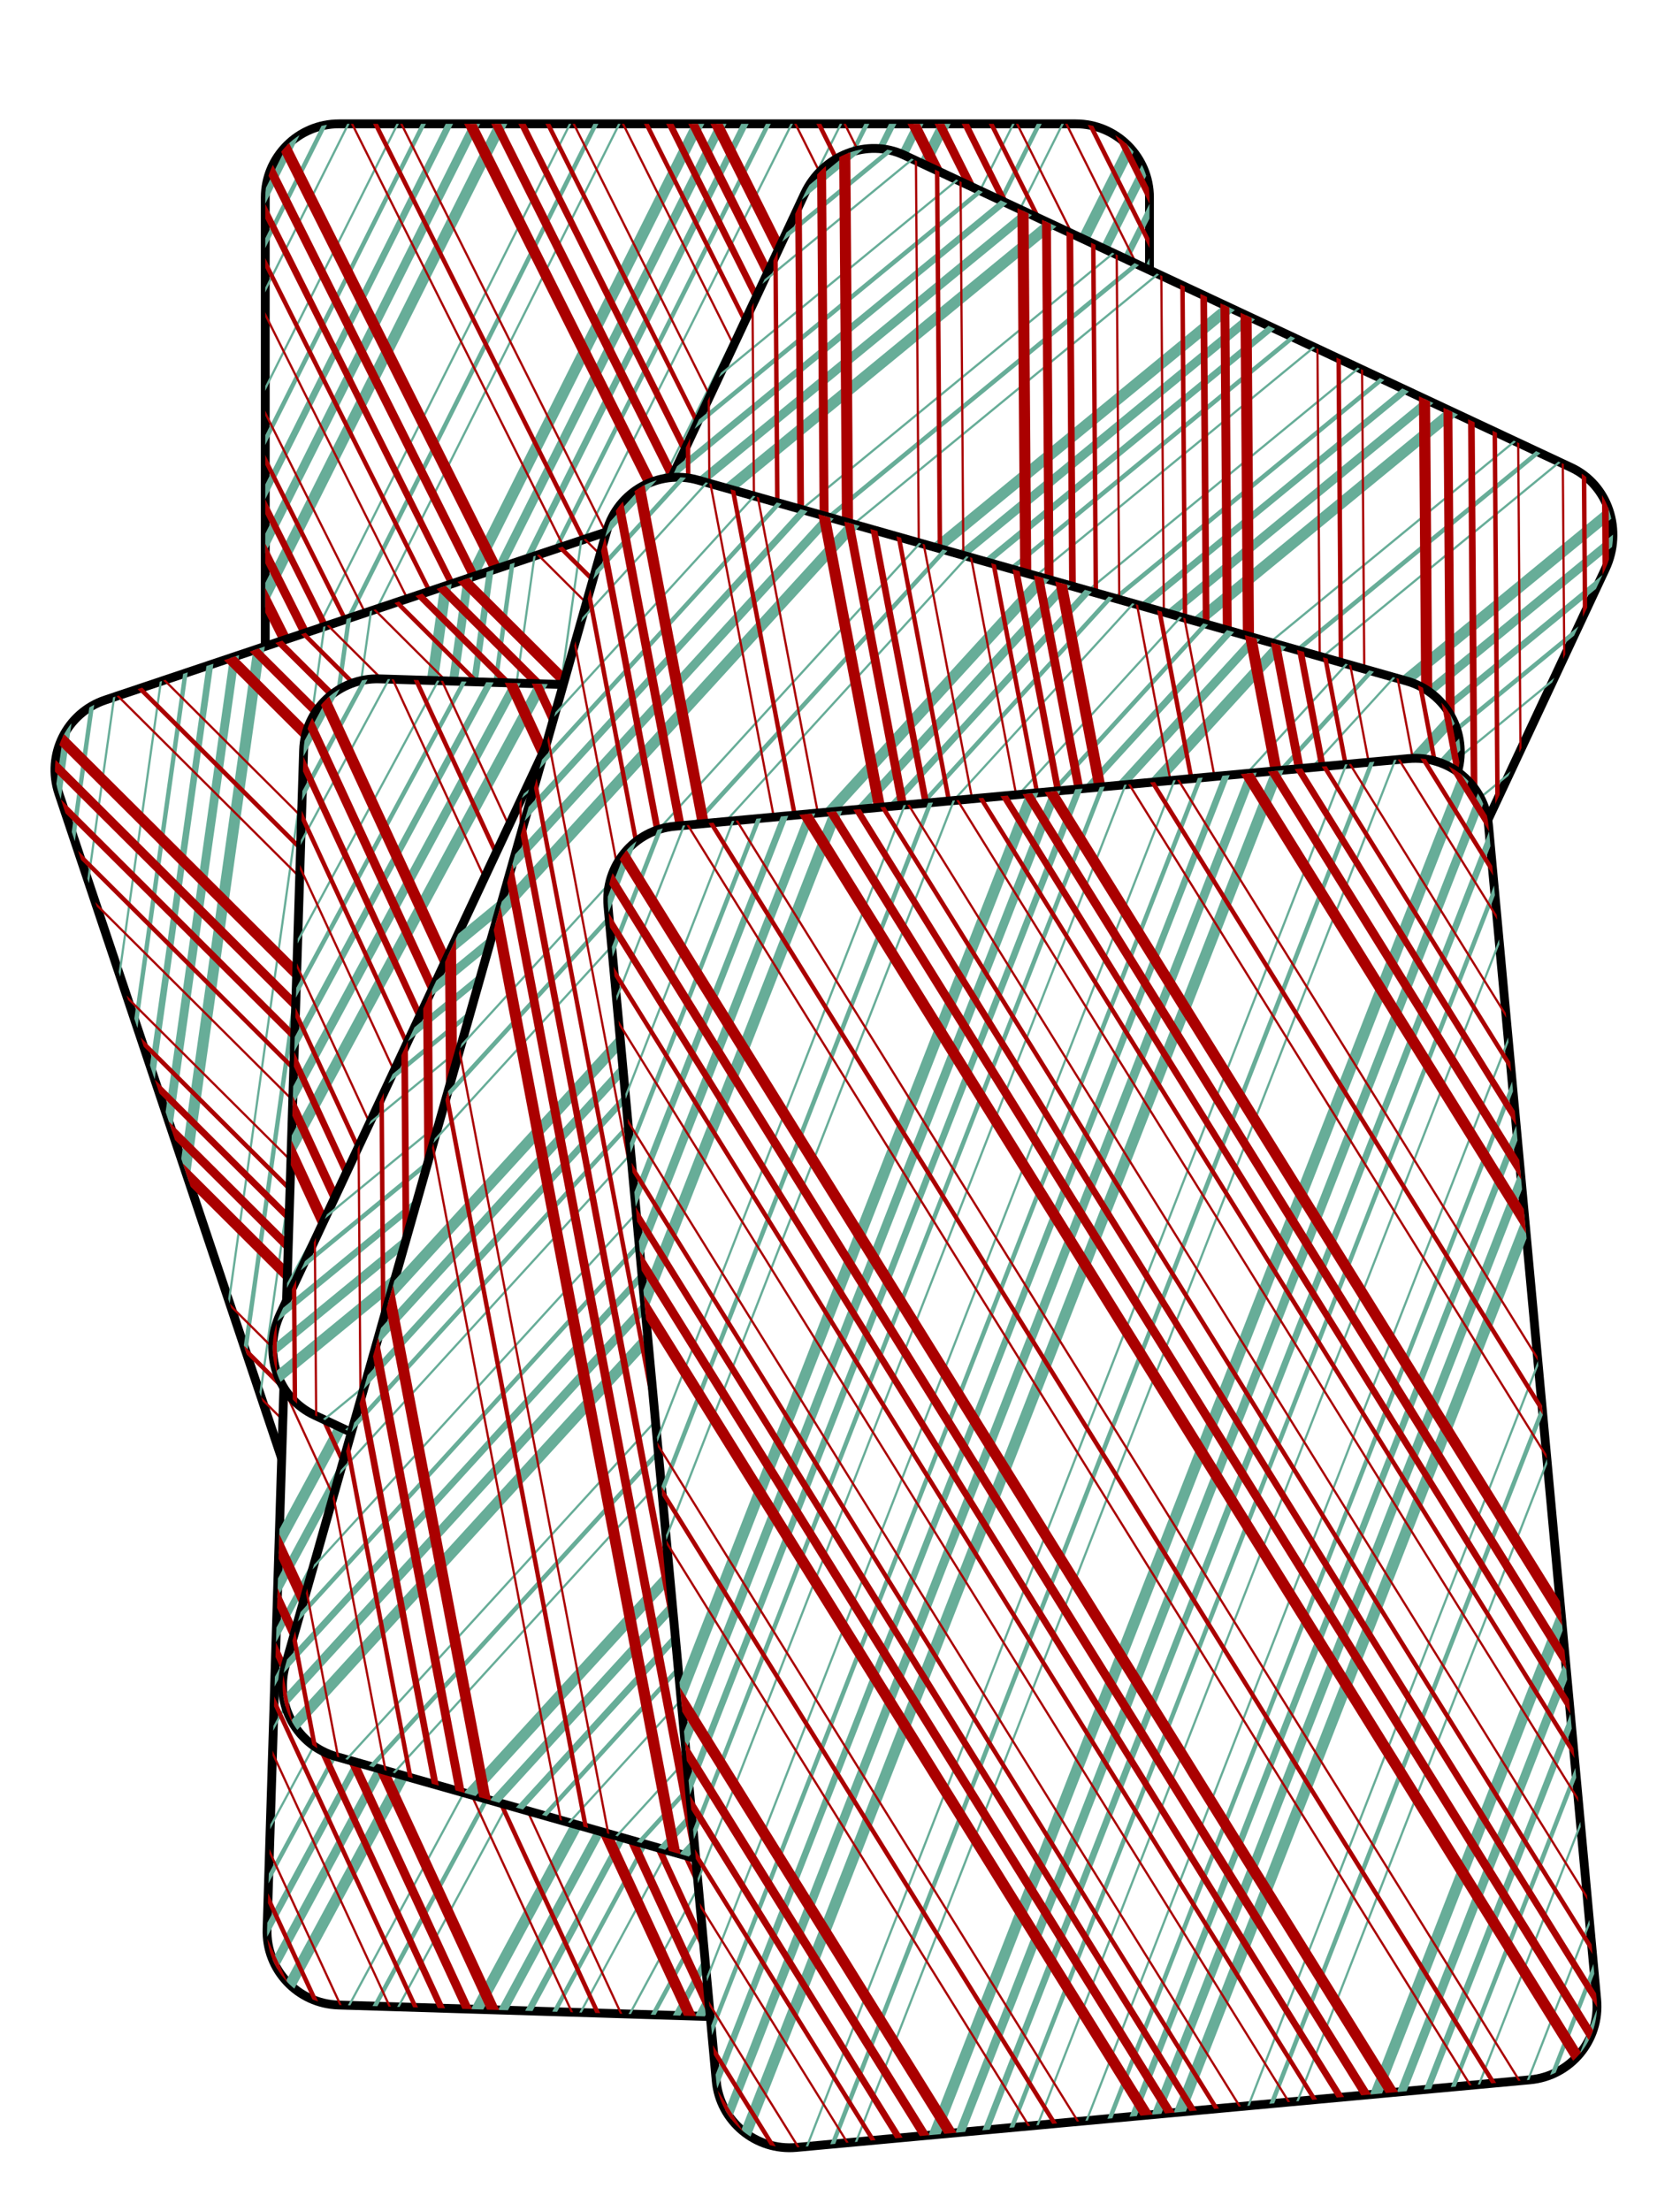 <svg width="190" height="250" viewBox="0 0 190 250" fill="none" xmlns="http://www.w3.org/2000/svg">
<g filter="url(#filter0_d_709_8555)">
<path d="M121.659 10L38.341 10C33.734 10 30 13.731 30 18.333L30 151.667C30 156.269 33.734 160 38.341 160H121.659C126.266 160 130 156.269 130 151.667V18.333C130 13.731 126.266 10 121.659 10Z" fill="white" stroke="black"/>
<path d="M39.262 10L30 28.506V29.063L39.54 10H39.262ZM44.833 10L30 39.638V40.195L45.111 10H44.833ZM47.618 10L30 45.204V46.317L48.175 10H47.618ZM50.404 10L30 50.77V52.44L51.24 10H50.404ZM53.189 10L30 56.336V58.562L54.304 10H53.189ZM55.975 10L30 61.902V64.685L57.368 10H55.975ZM64.332 10L30 78.599V79.156L64.61 10H64.332ZM67.117 10L30 84.165V85.278L67.674 10H67.117ZM69.903 10L30 89.731V90.288L70.181 10H69.903ZM78.259 10L30 106.429V109.212L79.652 10H78.259ZM81.045 10L30 111.994V114.221L82.159 10H81.045ZM83.83 10L30 117.56V119.23L84.666 10H83.83ZM86.616 10L30 123.126V124.239L87.173 10H86.616ZM89.401 10L30 128.692V129.249L89.68 10H89.401ZM94.972 10L30 139.824V140.38L95.251 10H94.972ZM97.758 10L30 145.39V146.503L98.315 10H97.758ZM100.543 10L30 150.955V151.669C30 151.963 30.014 152.252 30.044 152.538L101.379 10H100.543ZM103.329 10L30.723 155.078C30.89 155.451 31.088 155.806 31.306 156.147L104.443 10H103.329ZM106.114 10L32.324 157.443C32.624 157.755 32.946 158.042 33.29 158.304L107.507 10H106.114ZM114.471 10L39.401 160H39.68L114.749 10H114.471ZM117.256 10L42.187 160H42.744L117.813 10H117.256ZM120.042 10L44.972 160H45.251L120.32 10H120.042ZM36.981 10.113C36.77 10.147 36.56 10.185 36.355 10.235L30 22.941V24.054L36.981 10.113ZM33.882 11.278C33.387 11.591 32.924 11.958 32.507 12.366L30.078 17.227C30.031 17.589 30 17.956 30 18.331V19.044L33.882 11.278ZM127.302 12.183L53.329 160H54.721L128.207 13.166C127.93 12.816 127.63 12.484 127.302 12.183ZM129.138 14.635L56.393 160H57.507L129.634 15.879C129.503 15.448 129.335 15.033 129.138 14.635ZM130 19.044L59.457 160H60.292L130 20.714V19.044ZM130 25.167L62.521 160H63.078L130 26.28V25.167ZM130 31.289L65.585 160H65.864L130 31.846V31.289ZM130 42.421L71.156 160H71.434L130 42.978V42.421ZM130 47.43L73.663 160H74.22L130 48.544V47.43ZM130 52.44L76.17 160H77.006L130 54.109V52.44ZM130 57.449L78.677 160H79.791L130 59.675V57.449ZM130 62.458L81.184 160H82.577L130 65.241V62.458ZM130 79.156L89.54 160H89.819L130 79.712V79.156ZM130 84.165L92.047 160H92.605L130 85.278V84.165ZM130 90.288L95.111 160H95.39L130 90.844V90.288ZM130 106.985L103.468 160H104.861L130 109.768V106.985ZM130 113.108L106.532 160H107.646L130 115.334V113.108ZM130 119.23L109.596 160H110.432L130 120.9V119.23ZM130 125.353L112.66 160H113.217L130 126.466V125.353ZM130 131.475L115.724 160H116.003L130 132.032V131.475ZM130 142.607L121.295 160H121.574L130 143.163V142.607ZM130 147.616L123.968 159.678C124.192 159.614 124.413 159.543 124.629 159.461L130 148.729V147.616ZM129.922 152.773L127.493 157.635C128.793 156.366 129.671 154.671 129.922 152.773Z" fill="#67AD98"/>
<path d="M39.68 10L114.749 160H115.028L39.958 10H39.68ZM42.187 10L117.256 160H117.813L42.744 10H42.187ZM45.251 10L120.32 160H120.599L45.529 10H45.251ZM52.493 10L126.71 158.304C127.054 158.042 127.376 157.755 127.676 157.443L53.886 10H52.493ZM55.557 10L128.694 156.147C128.912 155.806 129.11 155.451 129.278 155.078L56.671 10H55.557ZM58.621 10L129.956 152.538C129.986 152.252 130 151.963 130 151.669V150.955L59.457 10H58.621ZM61.685 10L130 146.503V145.39L62.242 10H61.685ZM64.749 10L130 140.38V139.824L65.028 10H64.749ZM70.32 10L130 129.249V128.692L70.599 10H70.32ZM72.827 10L130 124.239V123.126L73.384 10H72.827ZM75.334 10L130 119.23V117.56L76.17 10H75.334ZM77.841 10L130 114.221V111.994L78.955 10L77.841 10ZM80.348 10L130 109.212V106.429L81.741 10H80.348ZM89.819 10L130 90.288V89.731L90.097 10H89.819ZM92.326 10L130 85.278V84.165L92.883 10H92.326ZM95.39 10L130 79.156V78.599L95.668 10H95.39ZM102.632 10L130 64.685V61.902L104.025 10H102.632ZM105.696 10L130 58.562V56.336L106.811 10H105.696ZM108.76 10L130 52.44V50.77L109.596 10H108.76ZM111.825 10L130 46.317V45.204L112.382 10H111.825ZM114.889 10L130 40.195V39.638L115.167 10H114.889ZM120.46 10L130 29.063V28.506L120.738 10H120.46ZM123.019 10.113L130 24.054V22.941L123.646 10.235C123.44 10.185 123.23 10.147 123.019 10.113ZM126.118 11.278L130 19.044V18.331C130 17.956 129.969 17.589 129.922 17.227L127.493 12.366C127.076 11.958 126.613 11.591 126.118 11.278ZM32.699 12.183C32.37 12.484 32.07 12.816 31.793 13.166L105.279 160H106.671L32.699 12.183ZM30.862 14.635C30.665 15.033 30.497 15.448 30.366 15.879L102.493 160H103.607L30.862 14.635ZM30 19.044V20.714L99.707 160H100.543L30 19.044ZM30 25.167V26.28L96.922 160H97.479L30 25.167ZM30 31.289V31.846L94.136 160H94.415L30 31.289ZM30 42.421V42.978L88.566 160H88.844L30 42.421ZM30 47.43V48.544L85.78 160H86.337L30 47.43ZM30 52.44V54.109L82.994 160H83.83L30 52.44ZM30 57.449V59.675L80.209 160H81.323L30 57.449ZM30 62.458V65.241L77.423 160H78.816L30 62.458ZM30 79.156V79.712L70.181 160H70.46L30 79.156ZM30 84.165V85.278L67.395 160H67.953L30 84.165ZM30 90.288V90.844L64.61 160H64.889L30 90.288ZM30 106.985V109.768L55.139 160H56.532L30 106.985ZM30 113.108V115.334L52.354 160H53.468L30 113.108ZM30 119.23V120.9L49.568 160H50.404L30 119.23ZM30 125.353V126.466L46.783 160H47.34L30 125.353ZM30 131.475V132.032L43.997 160H44.276L30 131.475ZM30 142.607V143.163L38.426 160H38.705L30 142.607ZM30 147.616V148.729L35.371 159.461C35.587 159.543 35.808 159.614 36.032 159.678L30 147.616ZM30.078 152.773C30.329 154.671 31.206 156.366 32.507 157.635L30.078 152.773Z" fill="#AA0000"/>
</g>
<g filter="url(#filter1_d_709_8555)">
<path d="M90.905 48.652L11.909 75.136C7.541 76.6 5.186 81.325 6.649 85.688L49.031 212.106C50.494 216.47 55.221 218.82 59.588 217.356L138.585 190.872C142.953 189.408 145.308 184.683 143.845 180.32L101.462 53.902C99.999 49.538 95.273 47.188 90.905 48.652Z" fill="white" stroke="black"/>
<path d="M12.781 74.843L9.883 95.334L10.059 95.862L13.046 74.754L12.781 74.843ZM18.064 73.072L13.421 105.888L13.598 106.416L18.328 72.984L18.064 73.072ZM20.705 72.187L15.19 111.165L15.544 112.221L21.233 72.01L20.705 72.187ZM23.346 71.301L16.959 116.443L17.49 118.026L24.138 71.036L23.346 71.301ZM25.987 70.416L18.729 121.72L19.436 123.831L27.043 70.062L25.987 70.416ZM28.628 69.531L20.498 126.997L21.382 129.636L29.948 69.088L28.628 69.531ZM36.551 66.874L25.805 142.829L25.982 143.356L36.815 66.786L36.551 66.874ZM39.192 65.989L27.575 148.106L27.928 149.161L39.72 65.812L39.192 65.989ZM41.833 65.103L29.344 153.383L29.521 153.911L42.097 65.015L41.833 65.103ZM49.756 62.447L34.651 169.214L35.536 171.853L51.077 62.005L49.756 62.447ZM52.397 61.562L36.421 174.492L37.128 176.603L53.454 61.208L52.397 61.562ZM55.038 60.676L38.19 179.769L38.721 181.352L55.831 60.411L55.038 60.676ZM57.679 59.791L39.959 185.046L40.313 186.101L58.208 59.614L57.679 59.791ZM60.32 58.906L41.728 190.323L41.905 190.851L60.584 58.817L60.32 58.906ZM65.602 57.135L45.267 200.878L45.444 201.405L65.867 57.046L65.602 57.135ZM68.243 56.249L47.036 206.155L47.39 207.21L68.772 56.072L68.243 56.249ZM70.885 55.364L48.805 211.432L49.032 212.108C49.125 212.387 49.23 212.657 49.349 212.919L71.677 55.098L70.885 55.364ZM73.525 54.478L50.8 215.111C51.078 215.412 51.378 215.685 51.693 215.94L74.582 54.124L73.525 54.478ZM76.167 53.593L53.071 216.844C53.454 217.045 53.85 217.215 54.261 217.354L77.487 53.15L76.167 53.593ZM84.09 50.937L60.593 217.019L60.858 216.931L84.354 50.848L84.09 50.937ZM86.731 50.051L63.234 216.134L63.763 215.957L87.259 49.874L86.731 50.051ZM89.372 49.166L65.876 215.248L66.14 215.16L89.636 49.077L89.372 49.166ZM10.655 75.675C10.466 75.775 10.278 75.877 10.1 75.99L8.113 90.057L8.467 91.112L10.655 75.675ZM8.087 77.765C7.717 78.219 7.395 78.714 7.129 79.233L6.371 84.614C6.441 84.973 6.529 85.33 6.648 85.686L6.875 86.362L8.087 77.765ZM96.949 48.928L73.799 212.592L75.119 212.149L98.12 49.572C97.746 49.328 97.356 49.109 96.949 48.928ZM99.47 50.669L76.704 211.618L77.76 211.264L100.336 51.691C100.074 51.325 99.782 50.984 99.47 50.669ZM101.688 54.576L79.609 210.644L80.401 210.378L102.219 56.159L101.688 54.576ZM103.635 60.381L82.514 209.67L83.042 209.493L103.988 61.436L103.635 60.381ZM105.581 66.186L85.419 208.696L85.683 208.608L105.758 66.713L105.581 66.186ZM109.119 76.74L90.701 206.925L90.966 206.837L109.296 77.268L109.119 76.74ZM110.711 81.49L93.078 206.128L93.607 205.951L111.065 82.545L110.711 81.49ZM112.304 86.239L95.455 205.332L96.248 205.066L112.834 87.822L112.304 86.239ZM113.896 90.989L97.832 204.535L98.889 204.181L114.604 93.099L113.896 90.989ZM115.488 95.738L100.209 203.738L101.53 203.295L116.373 98.377L115.488 95.738ZM120.796 111.57L108.132 201.082L108.396 200.993L120.973 112.097L120.796 111.57ZM122.388 116.319L110.509 200.285L111.037 200.108L122.742 117.375L122.388 116.319ZM124.334 122.124L113.414 199.311L113.678 199.222L124.511 122.652L124.334 122.124ZM129.642 137.956L121.338 196.654L122.658 196.212L130.526 140.594L129.642 137.956ZM131.588 143.76L124.243 195.68L125.299 195.326L132.296 145.871L131.588 143.76ZM133.534 149.565L127.148 194.707L127.94 194.441L134.065 151.149L133.534 149.565ZM135.48 155.37L130.053 193.733L130.581 193.555L135.834 156.426L135.48 155.37ZM137.426 161.175L132.958 192.759L133.222 192.67L137.603 161.703L137.426 161.175ZM140.965 171.73L138.24 190.988L138.504 190.899L141.142 172.257L140.965 171.73ZM142.557 176.479L140.672 189.833C140.864 189.701 141.051 189.563 141.23 189.417L142.911 177.534L142.557 176.479ZM144.122 181.394L143.365 186.775C144.194 185.158 144.488 183.272 144.122 181.394Z" fill="#67AD98"/>
<path d="M13.178 74.71L132.034 193.068L132.298 192.98L13.442 74.622L13.178 74.71ZM15.555 73.913L134.411 192.272L134.939 192.095L16.083 73.736L15.555 73.913ZM18.46 72.939L137.316 191.298L137.58 191.209L18.724 72.851L18.46 72.939ZM25.326 70.637L142.835 187.659C143.078 187.301 143.292 186.926 143.477 186.535L26.647 70.195L25.326 70.637ZM28.232 69.663L144.031 184.983C144.129 184.59 144.204 184.191 144.244 183.783L29.288 69.309L28.232 69.663ZM31.137 68.689L144.08 181.16C144.017 180.879 143.939 180.601 143.845 180.322L143.619 179.645L31.929 68.424L31.137 68.689ZM34.042 67.715L142.203 175.424L141.849 174.368L34.57 67.538L34.042 67.715ZM36.947 66.742L140.257 169.619L140.08 169.091L37.211 66.653L36.947 66.742ZM42.229 64.971L136.719 159.064L136.542 158.537L42.493 64.882L42.229 64.971ZM44.606 64.174L135.126 154.315L134.773 153.259L45.134 63.997L44.606 64.174ZM46.983 63.377L133.534 149.565L133.003 147.982L47.775 63.111L46.983 63.377ZM49.36 62.58L131.942 144.816L131.234 142.705L50.416 62.226L49.36 62.58ZM51.737 61.783L130.35 140.066L129.465 137.428L53.057 61.34L51.737 61.783ZM60.717 58.773L124.334 122.124L124.157 121.596L60.981 58.684L60.717 58.773ZM63.093 57.976L122.742 117.375L122.388 116.319L63.622 57.799L63.093 57.976ZM65.999 57.002L120.796 111.57L120.619 111.042L66.263 56.913L65.999 57.002ZM72.865 54.7L116.196 97.849L115.311 95.21L74.186 54.257L72.865 54.7ZM75.77 53.726L114.25 92.044L113.542 89.933L76.827 53.372L75.77 53.726ZM78.676 52.752L112.304 86.239L111.773 84.656L79.468 52.486L78.676 52.752ZM81.581 51.778L110.358 80.434L110.004 79.379L82.109 51.601L81.581 51.778ZM84.486 50.804L108.411 74.629L108.235 74.102L84.75 50.715L84.486 50.804ZM89.768 49.033L104.873 64.075L104.696 63.547L90.032 48.944L89.768 49.033ZM92.23 48.327L103.281 59.325L102.927 58.27L92.863 48.243C92.653 48.261 92.441 48.292 92.23 48.327ZM95.539 48.447L101.688 54.576L101.462 53.9C101.342 53.543 101.197 53.206 101.036 52.877L97.189 49.04C96.663 48.787 96.108 48.586 95.539 48.447ZM7.252 78.999C7.036 79.389 6.858 79.799 6.706 80.219L123.054 196.079L124.375 195.636L7.252 78.999ZM6.29 81.908C6.231 82.347 6.204 82.795 6.215 83.245L120.413 196.964L121.47 196.61L6.29 81.908ZM6.875 86.362L7.406 87.946L117.772 197.85L118.564 197.584L6.875 86.362ZM8.821 92.168L9.175 93.223L115.131 198.735L115.659 198.558L8.821 92.168ZM10.767 97.972L10.944 98.5L112.49 199.621L112.754 199.532L10.767 97.972ZM14.306 108.527L14.482 109.054L107.208 201.391L107.472 201.303L14.306 108.527ZM15.898 113.276L16.252 114.332L104.567 202.277L105.095 202.1L15.898 113.276ZM17.49 118.026L18.021 119.609L101.926 203.162L102.718 202.897L17.49 118.026ZM19.082 122.775L19.79 124.886L99.285 204.048L100.341 203.694L19.082 122.775ZM20.675 127.525L21.559 130.163L96.644 204.933L97.964 204.49L20.675 127.525ZM25.982 143.356L26.159 143.884L89.777 207.235L90.041 207.147L25.982 143.356ZM27.575 148.106L27.928 149.161L87.136 208.121L87.664 207.944L27.575 148.106ZM29.521 153.911L29.698 154.438L84.495 209.006L84.759 208.918L29.521 153.911ZM34.828 169.742L35.713 172.381L75.515 212.017L76.836 211.574L34.828 169.742ZM36.774 175.547L37.482 177.658L72.874 212.902L73.931 212.548L36.774 175.547ZM38.721 181.352L39.251 182.935L70.233 213.787L71.026 213.522L38.721 181.352ZM40.667 187.157L41.02 188.212L67.592 214.673L68.121 214.496L40.667 187.157ZM42.613 192.962L42.79 193.49L64.951 215.558L65.215 215.47L42.613 192.962ZM46.151 203.516L46.328 204.044L59.669 217.329L59.933 217.241L46.151 203.516ZM47.743 208.266L48.097 209.321L56.601 217.789C56.832 217.798 57.064 217.795 57.297 217.785L47.743 208.266ZM49.457 213.13C50.297 214.85 51.669 216.178 53.305 216.968L49.457 213.13Z" fill="#AA0000"/>
</g>
<g filter="url(#filter2_d_709_8555)">
<path d="M126.21 75.331L42.932 72.75C38.327 72.607 34.479 76.22 34.336 80.82L30.205 214.09C30.062 218.69 33.68 222.535 38.284 222.678L121.562 225.259C126.166 225.402 130.015 221.788 130.157 217.188L134.288 83.919C134.431 79.319 130.814 75.474 126.21 75.331Z" fill="white" stroke="black"/>
<path d="M43.852 72.778L34.021 90.989L34.004 91.545L44.13 72.787L43.852 72.778ZM49.42 72.951L33.676 102.115L33.659 102.672L49.699 72.959L49.42 72.951ZM52.205 73.037L33.504 107.678L33.469 108.791L52.761 73.054L52.205 73.037ZM54.989 73.123L33.331 113.242L33.28 114.911L55.824 73.149L54.989 73.123ZM57.773 73.21L33.159 118.805L33.09 121.03L58.887 73.244L57.773 73.21ZM60.557 73.296L32.986 124.368L32.9 127.15L61.949 73.339L60.557 73.296ZM68.91 73.555L32.469 141.058L32.452 141.614L69.188 73.564L68.91 73.555ZM71.694 73.641L32.297 146.621L32.262 147.733L72.251 73.659L71.694 73.641ZM74.478 73.728L32.124 152.184L32.107 152.74L74.756 73.736L74.478 73.728ZM82.831 73.987L31.607 168.873L31.521 171.655L84.223 74.03L82.831 73.987ZM85.615 74.073L31.434 174.437L31.365 176.662L86.728 74.107L85.615 74.073ZM88.399 74.159L31.262 180L31.21 181.669L89.234 74.185L88.399 74.159ZM91.183 74.245L31.089 185.563L31.055 186.676L91.74 74.263L91.183 74.245ZM93.967 74.332L30.917 191.126L30.9 191.683L94.246 74.34L93.967 74.332ZM99.536 74.504L30.572 202.253L30.555 202.809L99.814 74.513L99.536 74.504ZM102.32 74.591L30.4 207.816L30.365 208.928L102.877 74.608L102.32 74.591ZM105.104 74.677L30.227 213.379L30.205 214.092C30.196 214.386 30.201 214.675 30.222 214.962L105.939 74.703L105.104 74.677ZM107.888 74.763L30.822 217.522C30.977 217.9 31.164 218.261 31.371 218.609L109.002 74.798L107.888 74.763ZM110.672 74.85L32.349 219.936C32.639 220.256 32.952 220.554 33.288 220.826L112.064 74.893L110.672 74.85ZM119.025 75.109L39.343 222.71L39.622 222.719L119.303 75.117L119.025 75.109ZM121.809 75.195L42.128 222.797L42.684 222.814L122.366 75.212L121.809 75.195ZM124.593 75.281L44.912 222.883L45.19 222.892L124.872 75.29L124.593 75.281ZM41.569 72.82C41.357 72.848 41.145 72.879 40.939 72.923L34.194 85.426L34.159 86.538L41.569 72.82ZM38.435 73.889C37.93 74.186 37.457 74.539 37.027 74.933L34.449 79.717C34.39 80.078 34.348 80.443 34.337 80.819L34.314 81.531L38.435 73.889ZM131.782 77.688L53.264 223.142L54.657 223.185L132.656 78.698C132.39 78.34 132.101 77.999 131.782 77.688ZM133.542 80.196L56.327 223.237L57.441 223.271L133.999 81.454C133.881 81.02 133.726 80.599 133.542 80.196ZM134.266 84.63L59.39 223.332L60.225 223.358L134.215 86.299L134.266 84.63ZM134.077 90.749L62.452 223.427L63.009 223.444L134.042 91.862L134.077 90.749ZM133.887 96.869L65.515 223.522L65.793 223.53L133.87 97.425L133.887 96.869ZM133.542 107.995L71.083 223.694L71.362 223.703L133.525 108.552L133.542 107.995ZM133.387 113.002L73.589 223.772L74.146 223.789L133.352 114.115L133.387 113.002ZM133.232 118.009L76.095 223.85L76.93 223.876L133.18 119.678L133.232 118.009ZM133.076 123.016L78.6 223.927L79.714 223.962L133.007 125.241L133.076 123.016ZM132.921 128.023L81.106 224.005L82.498 224.048L132.835 130.804L132.921 128.023ZM132.404 144.712L89.459 224.264L89.737 224.273L132.387 145.269L132.404 144.712ZM132.249 149.719L91.965 224.342L92.521 224.359L132.214 150.832L132.249 149.719ZM132.059 155.839L95.027 224.437L95.305 224.445L132.042 156.395L132.059 155.839ZM131.542 172.528L103.38 224.696L104.772 224.739L131.455 175.31L131.542 172.528ZM131.352 178.648L106.442 224.791L107.556 224.825L131.283 180.873L131.352 178.648ZM131.162 184.767L109.505 224.885L110.34 224.911L131.11 186.436L131.162 184.767ZM130.972 190.887L112.567 224.98L113.124 224.998L130.938 191.999L130.972 190.887ZM130.783 197.006L115.63 225.075L115.908 225.084L130.765 197.563L130.783 197.006ZM130.438 208.133L121.198 225.248L121.477 225.257L130.421 208.689L130.438 208.133ZM130.283 213.14L123.879 225.009C124.105 224.952 124.329 224.887 124.547 224.812L130.248 214.252L130.283 213.14ZM130.045 218.292L127.466 223.076C128.806 221.848 129.736 220.181 130.045 218.292Z" fill="#67AD98"/>
<path d="M44.27 72.791L114.656 225.045L114.934 225.054L44.548 72.8L44.27 72.791ZM46.775 72.869L117.161 225.123L117.718 225.14L47.332 72.886L46.775 72.869ZM49.838 72.964L120.224 225.218L120.502 225.226L50.116 72.972L49.838 72.964ZM57.077 73.188L126.663 223.721C127.015 223.47 127.346 223.192 127.655 222.89L58.469 73.231L57.077 73.188ZM60.139 73.283L128.713 221.626C128.942 221.292 129.151 220.943 129.329 220.575L61.253 73.318L60.139 73.283ZM63.202 73.378L130.087 218.058C130.125 217.773 130.148 217.485 130.157 217.19L130.179 216.477L64.037 73.404L63.202 73.378ZM66.265 73.473L130.317 212.027L130.352 210.914L66.822 73.49L66.265 73.473ZM69.327 73.568L130.507 205.907L130.524 205.351L69.606 73.576L69.327 73.568ZM74.896 73.74L130.852 194.781L130.869 194.225L75.174 73.749L74.896 73.74ZM77.401 73.818L131.007 189.774L131.041 188.662L77.958 73.835L77.401 73.818ZM79.907 73.896L131.162 184.767L131.214 183.098L80.742 73.922L79.907 73.896ZM82.413 73.974L131.317 179.76L131.386 177.535L83.526 74.008L82.413 73.974ZM84.919 74.051L131.473 174.754L131.559 171.972L86.311 74.094L84.919 74.051ZM94.385 74.345L132.059 155.839L132.076 155.282L94.663 74.353L94.385 74.345ZM96.891 74.422L132.214 150.832L132.249 149.719L97.447 74.44L96.891 74.422ZM99.953 74.517L132.404 144.712L132.421 144.156L100.232 74.526L99.953 74.517ZM107.192 74.742L132.852 130.248L132.938 127.466L108.584 74.785L107.192 74.742ZM110.255 74.837L133.042 124.129L133.111 121.903L111.368 74.871L110.255 74.837ZM113.317 74.932L133.232 118.009L133.283 116.34L114.152 74.957L113.317 74.932ZM116.38 75.026L133.421 111.889L133.456 110.777L116.937 75.044L116.38 75.026ZM119.442 75.121L133.611 105.77L133.628 105.214L119.721 75.13L119.442 75.121ZM125.011 75.294L133.956 94.644L133.973 94.087L125.289 75.303L125.011 75.294ZM127.565 75.486L134.111 89.637L134.146 88.524L128.188 75.627C127.984 75.571 127.775 75.527 127.565 75.486ZM130.627 76.747L134.266 84.63L134.288 83.917C134.3 83.541 134.281 83.174 134.244 82.811L131.968 77.876C131.563 77.457 131.112 77.075 130.627 76.747ZM37.224 74.757C36.886 75.047 36.576 75.37 36.289 75.711L105.189 224.752L106.581 224.795L37.224 74.757ZM35.312 77.151C35.104 77.542 34.923 77.953 34.778 78.379L102.405 224.665L103.519 224.7L35.312 77.151ZM34.314 81.531L34.263 83.2L99.621 224.579L100.456 224.605L34.314 81.531ZM34.125 87.651L34.09 88.763L96.837 224.493L97.394 224.51L34.125 87.651ZM33.935 93.77L33.918 94.327L94.053 224.406L94.331 224.415L33.935 93.77ZM33.59 104.897L33.573 105.453L88.484 224.234L88.763 224.242L33.59 104.897ZM33.435 109.904L33.4 111.016L85.7 224.148L86.257 224.165L33.435 109.904ZM33.28 114.911L33.228 116.579L82.916 224.061L83.751 224.087L33.28 114.911ZM33.124 119.917L33.055 122.143L80.132 223.975L81.245 224.009L33.124 119.917ZM32.969 124.924L32.883 127.706L77.348 223.889L78.74 223.932L32.969 124.924ZM32.452 141.614L32.435 142.17L70.109 223.664L70.387 223.673L32.452 141.614ZM32.297 146.621L32.262 147.733L67.325 223.578L67.881 223.595L32.297 146.621ZM32.107 152.74L32.09 153.297L64.54 223.492L64.819 223.5L32.107 152.74ZM31.59 169.43L31.503 172.211L55.074 223.198L56.466 223.241L31.59 169.43ZM31.4 175.549L31.331 177.775L52.29 223.112L53.404 223.146L31.4 175.549ZM31.21 181.669L31.158 183.338L49.506 223.026L50.341 223.051L31.21 181.669ZM31.02 187.788L30.986 188.901L46.722 222.939L47.278 222.956L31.02 187.788ZM30.831 193.908L30.814 194.464L43.937 222.853L44.216 222.862L30.831 193.908ZM30.486 205.034L30.469 205.591L38.369 222.68L38.648 222.689L30.486 205.034ZM30.331 210.041L30.296 211.154L35.332 222.047C35.545 222.135 35.764 222.214 35.986 222.284L30.331 210.041ZM30.249 215.198C30.441 217.103 31.265 218.824 32.526 220.133L30.249 215.198Z" fill="#AA0000"/>
</g>
<g filter="url(#filter3_d_709_8555)">
<path d="M177.707 48.866L102.25 13.537C98.079 11.584 93.037 13.543 90.991 17.914L31.705 144.536C29.659 148.906 31.382 154.033 35.554 155.986L111.011 191.316C115.183 193.269 120.224 191.31 122.27 186.939L181.556 60.317C183.602 55.947 181.879 50.82 177.707 48.866Z" fill="white" stroke="black"/>
<path d="M103.084 13.927L86.468 27.575L86.22 28.104L103.337 14.045L103.084 13.927ZM108.13 16.29L81.518 38.146L81.27 38.675L108.382 16.408L108.13 16.29ZM110.652 17.471L79.043 43.432L78.548 44.489L111.157 17.707L110.652 17.471ZM113.175 18.652L76.568 48.718L75.826 50.303L113.932 19.006L113.175 18.652ZM115.698 19.833L74.094 54.003L73.104 56.118L116.707 20.305L115.698 19.833ZM118.221 21.014L71.619 59.289L70.381 61.932L119.482 21.605L118.221 21.014ZM125.789 24.558L64.194 75.146L63.947 75.675L126.041 24.676L125.789 24.558ZM128.311 25.739L61.719 80.432L61.224 81.489L128.816 25.975L128.311 25.739ZM130.834 26.92L59.245 85.718L58.997 86.246L131.086 27.038L130.834 26.92ZM138.402 30.463L51.82 101.575L50.583 104.218L139.663 31.054L138.402 30.463ZM140.925 31.645L49.345 106.86L48.355 108.975L141.934 32.117L140.925 31.645ZM143.447 32.826L46.87 112.146L46.128 113.732L144.204 33.18L143.447 32.826ZM145.97 34.007L44.396 117.432L43.901 118.489L146.475 34.243L145.97 34.007ZM148.493 35.188L41.921 122.718L41.673 123.246L148.745 35.306L148.493 35.188ZM153.538 37.55L36.971 133.289L36.724 133.817L153.79 37.669L153.538 37.55ZM156.061 38.731L34.496 138.575L34.001 139.632L156.565 38.968L156.061 38.731ZM158.584 39.913L32.022 143.86L31.704 144.538C31.574 144.817 31.458 145.097 31.357 145.382L159.34 40.267L158.584 39.913ZM161.106 41.094L30.843 148.081C30.828 148.507 30.85 148.928 30.895 149.345L162.115 41.566L161.106 41.094ZM163.629 42.275L31.242 151.007C31.375 151.43 31.538 151.839 31.734 152.234L164.89 42.865L163.629 42.275ZM171.197 45.818L36.514 156.436L36.766 156.554L171.449 45.937L171.197 45.818ZM173.72 47L39.037 157.617L39.541 157.853L174.224 47.236L173.72 47ZM176.242 48.181L41.559 158.798L41.812 158.916L176.495 48.299L176.242 48.181ZM100.969 13.068C100.762 13.011 100.555 12.957 100.347 12.918L88.942 22.289L88.448 23.346L100.969 13.068ZM97.644 12.86C97.056 12.947 96.474 13.1 95.915 13.309L91.554 16.896C91.35 17.22 91.159 17.555 90.992 17.912L90.675 18.589L97.644 12.86ZM181.847 53.332L49.127 162.342L50.389 162.932L182.23 54.649C182.135 54.199 182.01 53.757 181.847 53.332ZM182.42 56.44L51.903 163.641L52.912 164.113L182.316 57.831C182.388 57.367 182.421 56.901 182.42 56.44ZM181.239 60.993L54.678 164.94L55.434 165.295L180.497 62.578L181.239 60.993ZM178.517 66.807L57.452 166.24L57.957 166.476L178.022 67.864L178.517 66.807ZM175.795 72.621L60.227 167.539L60.48 167.657L175.547 73.15L175.795 72.621ZM170.845 83.192L65.273 169.901L65.525 170.019L170.598 83.721L170.845 83.192ZM168.618 87.95L67.543 170.964L68.048 171.2L168.123 89.007L168.618 87.95ZM166.391 92.707L69.814 172.027L70.57 172.382L165.648 94.293L166.391 92.707ZM164.163 97.464L72.084 173.09L73.093 173.563L163.173 99.578L164.163 97.464ZM161.936 102.221L74.355 174.153L75.616 174.744L160.698 104.864L161.936 102.221ZM154.511 118.078L81.922 177.697L82.175 177.815L154.264 118.607L154.511 118.078ZM152.284 122.835L84.193 178.76L84.698 178.996L151.789 123.892L152.284 122.835ZM149.562 128.65L86.968 180.059L87.22 180.177L149.314 129.178L149.562 128.65ZM142.137 144.507L94.536 183.602L95.797 184.193L140.9 147.149L142.137 144.507ZM139.415 150.321L97.311 184.902L98.32 185.374L138.425 152.435L139.415 150.321ZM136.693 156.135L100.086 186.201L100.843 186.555L135.95 157.721L136.693 156.135ZM133.97 161.949L102.861 187.5L103.365 187.736L133.475 163.007L133.97 161.949ZM131.248 167.764L105.636 188.8L105.888 188.918L131.001 168.292L131.248 167.764ZM126.298 178.335L110.681 191.162L110.933 191.28L126.051 178.864L126.298 178.335ZM124.071 183.092L113.245 191.989C113.476 192.024 113.708 192.05 113.94 192.063L123.576 184.149L124.071 183.092ZM121.707 187.957L117.346 191.543C119.088 190.89 120.637 189.653 121.707 187.957Z" fill="#67AD98"/>
<path d="M103.463 14.104L104.753 188.386L105.005 188.504L103.715 14.223L103.463 14.104ZM105.733 15.168L107.023 189.449L107.528 189.685L106.238 15.404L105.733 15.168ZM108.508 16.467L109.798 190.748L110.051 190.867L108.76 16.585L108.508 16.467ZM115.067 19.538L116.339 191.847C116.768 191.745 117.187 191.608 117.597 191.439L116.328 20.128L115.067 19.538ZM117.842 20.837L119.095 190.641C119.445 190.409 119.782 190.156 120.099 189.872L118.851 21.309L117.842 20.837ZM120.617 22.136L121.843 187.748C121.997 187.489 122.138 187.221 122.269 186.941L122.586 186.264L121.374 22.491L120.617 22.136ZM123.392 23.436L124.566 182.035L125.061 180.978L123.897 23.672L123.392 23.436ZM126.167 24.735L127.288 176.221L127.536 175.692L126.419 24.853L126.167 24.735ZM131.212 27.097L132.238 165.649L132.486 165.121L131.465 27.215L131.212 27.097ZM133.483 28.16L134.465 160.892L134.96 159.835L133.987 28.396L133.483 28.16ZM135.753 29.223L136.693 156.135L137.435 154.549L136.51 29.578L135.753 29.223ZM138.024 30.286L138.92 151.378L139.91 149.264L139.033 30.759L138.024 30.286ZM140.294 31.349L141.147 146.621L142.385 143.978L141.555 31.94L140.294 31.349ZM148.871 35.365L149.562 128.65L149.809 128.121L149.123 35.483L148.871 35.365ZM151.142 36.428L151.789 123.892L152.284 122.835L151.646 36.664L151.142 36.428ZM153.917 37.727L154.511 118.078L154.759 117.55L154.169 37.846L153.917 37.727ZM160.476 40.798L160.946 104.335L162.183 101.692L161.737 41.389L160.476 40.798ZM163.251 42.098L163.668 98.521L164.658 96.407L164.26 42.57L163.251 42.098ZM166.026 43.397L166.391 92.707L167.133 91.121L166.782 43.751L166.026 43.397ZM168.8 44.696L169.113 86.892L169.608 85.835L169.305 44.933L168.8 44.696ZM171.575 45.996L171.835 81.078L172.083 80.55L171.828 46.114L171.575 45.996ZM176.621 48.358L176.785 70.507L177.032 69.978L176.873 48.476L176.621 48.358ZM178.888 49.55L179.012 65.75L179.507 64.693L179.402 49.932C179.238 49.798 179.064 49.672 178.888 49.55ZM181.177 51.971L181.239 60.993L181.557 60.315C181.724 59.958 181.859 59.598 181.977 59.233L181.939 53.587C181.742 53.023 181.486 52.478 181.177 51.971ZM96.17 13.217C95.738 13.364 95.319 13.552 94.913 13.767L96.176 184.37L97.437 184.961L96.17 13.217ZM93.416 14.767C93.061 15.062 92.724 15.385 92.413 15.738L93.653 183.189L94.662 183.662L93.416 14.767ZM90.675 18.589L89.932 20.175L91.13 182.008L91.887 182.362L90.675 18.589ZM87.953 24.404L87.458 25.461L88.608 180.827L89.112 181.063L87.953 24.404ZM85.23 30.218L84.983 30.746L86.085 179.646L86.337 179.764L85.23 30.218ZM80.281 40.789L80.033 41.318L81.04 177.283L81.292 177.401L80.281 40.789ZM78.053 45.546L77.558 46.603L78.517 176.102L79.021 176.338L78.053 45.546ZM75.826 50.303L75.084 51.889L75.994 174.921L76.751 175.275L75.826 50.303ZM73.599 55.061L72.609 57.175L73.472 173.74L74.481 174.212L73.599 55.061ZM71.371 59.818L70.134 62.461L70.949 172.559L72.21 173.149L71.371 59.818ZM63.947 75.675L63.699 76.203L64.39 169.488L64.642 169.606L63.947 75.675ZM61.719 80.432L61.224 81.489L61.867 168.307L62.372 168.543L61.719 80.432ZM58.997 86.246L58.75 86.775L59.344 167.125L59.597 167.244L58.997 86.246ZM51.573 102.103L50.335 104.746L50.767 163.109L52.029 163.7L51.573 102.103ZM48.85 107.918L47.86 110.032L48.245 161.928L49.254 162.401L48.85 107.918ZM46.128 113.732L45.386 115.318L45.722 160.747L46.479 161.102L46.128 113.732ZM43.406 119.546L42.911 120.603L43.199 159.566L43.704 159.802L43.406 119.546ZM40.683 125.36L40.436 125.889L40.676 158.385L40.929 158.503L40.683 125.36ZM35.734 135.932L35.486 136.46L35.631 156.023L35.883 156.141L35.734 135.932ZM33.507 140.689L33.011 141.746L33.104 154.215C33.263 154.384 33.432 154.546 33.606 154.702L33.507 140.689ZM31.284 145.62C30.667 147.528 30.709 149.51 31.322 151.266L31.284 145.62Z" fill="#AA0000"/>
</g>
<g filter="url(#filter4_d_709_8555)">
<path d="M159.084 72.991L78.923 50.274C74.491 49.018 69.88 51.59 68.626 56.018L32.272 184.299C31.017 188.727 33.593 193.335 38.025 194.591L118.186 217.308C122.618 218.564 127.229 215.992 128.483 211.564L164.837 83.283C166.092 78.855 163.516 74.247 159.084 72.991Z" fill="white" stroke="black"/>
<path d="M79.809 50.525L65.852 65.805L65.7 66.341L80.077 50.601L79.809 50.525ZM85.169 52.044L62.817 76.515L62.665 77.051L85.437 52.12L85.169 52.044ZM87.849 52.804L61.299 81.87L60.996 82.941L88.385 52.956L87.849 52.804ZM90.529 53.563L59.782 87.225L59.327 88.832L91.333 53.791L90.529 53.563ZM93.209 54.323L58.264 92.58L57.657 94.722L94.281 54.626L93.209 54.323ZM95.889 55.082L56.747 97.935L55.988 100.613L97.229 55.462L95.889 55.082ZM103.929 57.361L52.194 114L52.042 114.536L104.197 57.437L103.929 57.361ZM106.609 58.12L50.676 119.355L50.373 120.426L107.145 58.272L106.609 58.12ZM109.289 58.88L49.159 124.71L49.007 125.246L109.557 58.955L109.289 58.88ZM117.328 61.158L44.606 140.775L43.848 143.453L118.668 61.538L117.328 61.158ZM120.008 61.917L43.089 146.13L42.482 148.272L121.08 62.221L120.008 61.917ZM122.688 62.677L41.571 151.485L41.116 153.092L123.492 62.905L122.688 62.677ZM125.368 63.436L40.054 156.84L39.75 157.911L125.904 63.588L125.368 63.436ZM128.048 64.196L38.536 162.195L38.384 162.731L128.316 64.272L128.048 64.196ZM133.408 65.715L35.501 172.905L35.349 173.441L133.676 65.791L133.408 65.715ZM136.088 66.474L33.984 178.26L33.68 179.331L136.624 66.626L136.088 66.474ZM138.768 67.234L32.466 183.615L32.272 184.301C32.191 184.584 32.126 184.866 32.076 185.15L139.572 67.462L138.768 67.234ZM141.448 67.993L32.037 187.778C32.096 188.183 32.19 188.578 32.307 188.966L142.52 68.297L141.448 67.993ZM144.128 68.753L32.933 190.491C33.136 190.872 33.368 191.237 33.628 191.582L145.468 69.132L144.128 68.753ZM152.168 71.031L39.045 194.88L39.313 194.956L152.436 71.107L152.168 71.031ZM154.848 71.791L41.725 195.64L42.261 195.792L155.384 71.942L154.848 71.791ZM157.528 72.55L44.405 196.399L44.673 196.475L157.796 72.626L157.528 72.55ZM77.584 50.012C77.371 49.988 77.159 49.967 76.948 49.959L67.37 60.45L67.066 61.521L77.584 50.012ZM74.284 50.288C73.722 50.454 73.177 50.681 72.665 50.959L69.003 54.974C68.858 55.31 68.729 55.654 68.626 56.016L68.432 56.702L74.284 50.288ZM163.918 76.63L52.445 198.678L53.785 199.057L164.521 77.822C164.35 77.41 164.152 77.009 163.918 76.63ZM165.016 79.49L55.393 199.513L56.465 199.817L165.154 80.822C165.145 80.372 165.097 79.926 165.016 79.49ZM164.643 83.967L58.341 200.348L59.145 200.576L164.188 85.573L164.643 83.967ZM162.974 89.858L61.289 201.184L61.825 201.336L162.67 90.928L162.974 89.858ZM161.304 95.748L64.237 202.019L64.505 202.095L161.153 96.284L161.304 95.748ZM158.269 106.458L69.597 203.538L69.865 203.614L158.118 106.993L158.269 106.458ZM156.904 111.277L72.009 204.222L72.545 204.374L156.6 112.348L156.904 111.277ZM155.538 116.097L74.421 204.905L75.225 205.133L155.083 117.703L155.538 116.097ZM154.172 120.916L76.833 205.589L77.905 205.893L153.565 123.058L154.172 120.916ZM152.806 125.736L79.245 206.272L80.585 206.652L152.047 128.413L152.806 125.736ZM148.254 141.801L87.285 208.551L87.553 208.627L148.102 142.336L148.254 141.801ZM146.888 146.62L89.697 209.234L90.233 209.386L146.584 147.691L146.888 146.62ZM145.219 152.511L92.644 210.07L92.912 210.146L145.067 153.046L145.219 152.511ZM140.666 168.576L100.684 212.348L102.024 212.728L139.907 171.253L140.666 168.576ZM138.997 174.466L103.632 213.184L104.704 213.487L138.39 176.608L138.997 174.466ZM137.327 180.357L106.58 214.019L107.384 214.247L136.872 181.963L137.327 180.357ZM135.658 186.247L109.528 214.854L110.064 215.006L135.354 187.318L135.658 186.247ZM133.989 192.138L112.476 215.69L112.744 215.766L133.837 192.673L133.989 192.138ZM130.954 202.848L117.836 217.209L118.104 217.285L130.802 203.383L130.954 202.848ZM129.588 207.667L120.495 217.628C120.728 217.627 120.961 217.619 121.191 217.599L129.284 208.738L129.588 207.667ZM128.106 212.608L124.444 216.623C126.041 215.756 127.348 214.365 128.106 212.608Z" fill="#67AD98"/>
<path d="M80.211 50.639L111.538 215.424L111.806 215.5L80.479 50.715L80.211 50.639ZM82.623 51.323L113.95 216.107L114.486 216.259L83.159 51.475L82.623 51.323ZM85.571 52.158L116.898 216.943L117.166 217.019L85.839 52.234L85.571 52.158ZM92.539 54.133L123.508 217.053C123.911 216.896 124.299 216.706 124.672 216.488L93.879 54.513L92.539 54.133ZM95.487 54.968L126.005 215.519C126.308 215.25 126.596 214.963 126.858 214.649L96.559 55.272L95.487 54.968ZM98.435 55.804L128.204 212.391C128.31 212.124 128.403 211.85 128.483 211.566L128.677 210.88L99.239 56.032L98.435 55.804ZM101.383 56.639L129.891 206.596L130.195 205.525L101.919 56.791L101.383 56.639ZM104.331 57.474L131.561 200.706L131.712 200.17L104.599 57.55L104.331 57.474ZM109.691 58.993L134.596 189.996L134.747 189.46L109.959 59.069L109.691 58.993ZM112.102 59.677L135.961 185.176L136.265 184.105L112.638 59.829L112.102 59.677ZM114.514 60.361L137.327 180.357L137.783 178.75L115.318 60.588L114.514 60.361ZM116.926 61.044L138.693 175.537L139.3 173.395L117.998 61.348L116.926 61.044ZM119.338 61.727L140.059 170.718L140.818 168.04L120.678 62.107L119.338 61.727ZM128.45 64.31L145.219 152.511L145.37 151.975L128.718 64.386L128.45 64.31ZM130.862 64.993L146.584 147.691L146.888 146.62L131.398 65.145L130.862 64.993ZM133.81 65.829L148.254 141.801L148.405 141.265L134.078 65.905L133.81 65.829ZM140.778 67.803L152.199 127.878L152.958 125.2L142.118 68.183L140.778 67.803ZM143.726 68.639L153.868 121.987L154.476 119.845L144.798 68.943L143.726 68.639ZM146.674 69.474L155.538 116.097L155.993 114.49L147.478 69.702L146.674 69.474ZM149.622 70.31L157.207 110.206L157.511 109.135L150.158 70.462L149.622 70.31ZM152.57 71.145L158.876 104.316L159.028 103.78L152.838 71.221L152.57 71.145ZM157.93 72.664L161.911 93.606L162.063 93.07L158.198 72.74L157.93 72.664ZM160.362 73.471L163.277 88.787L163.581 87.716L160.931 73.758C160.747 73.655 160.555 73.561 160.362 73.471ZM163.025 75.437L164.643 83.967L164.837 83.281C164.94 82.919 165.01 82.559 165.063 82.197L164.052 76.858C163.762 76.352 163.417 75.873 163.025 75.437ZM72.899 50.836C72.501 51.036 72.122 51.273 71.76 51.535L102.426 212.842L103.766 213.221L72.899 50.836ZM70.463 52.695C70.166 53.023 69.891 53.378 69.647 53.756L99.746 212.082L100.818 212.386L70.463 52.695ZM68.432 56.702L67.977 58.308L97.067 211.323L97.871 211.551L68.432 56.702ZM66.763 62.592L66.459 63.663L94.386 210.563L94.922 210.715L66.763 62.592ZM65.093 68.483L64.941 69.018L91.707 209.804L91.975 209.88L65.093 68.483ZM62.058 79.193L61.906 79.728L86.347 208.285L86.615 208.361L62.058 79.193ZM60.692 84.012L60.389 85.083L83.667 207.525L84.203 207.677L60.692 84.012ZM59.327 88.832L58.871 90.438L80.987 206.766L81.791 206.994L59.327 88.832ZM57.961 93.651L57.354 95.793L78.307 206.006L79.379 206.31L57.961 93.651ZM56.595 98.471L55.836 101.148L75.627 205.247L76.967 205.627L56.595 98.471ZM52.042 114.536L51.891 115.071L68.659 203.272L68.927 203.348L52.042 114.536ZM50.676 119.355L50.373 120.426L65.979 202.513L66.515 202.665L50.676 119.355ZM49.007 125.246L48.855 125.781L63.299 201.753L63.567 201.829L49.007 125.246ZM44.455 141.311L43.696 143.988L54.187 199.171L55.527 199.551L44.455 141.311ZM42.785 147.201L42.178 149.343L51.507 198.412L52.579 198.715L42.785 147.201ZM41.116 153.092L40.661 154.698L48.827 197.652L49.631 197.88L41.116 153.092ZM39.447 158.982L39.143 160.053L46.147 196.893L46.683 197.045L39.447 158.982ZM37.777 164.873L37.626 165.408L43.467 196.133L43.735 196.209L37.777 164.873ZM34.742 175.583L34.591 176.118L38.107 194.614L38.375 194.69L34.742 175.583ZM33.377 180.402L33.073 181.473L35.314 193.263C35.5 193.4 35.693 193.529 35.892 193.652L33.377 180.402ZM32.046 185.385C31.769 187.279 32.152 189.149 33.057 190.725L32.046 185.385Z" fill="#AA0000"/>
</g>
<g filter="url(#filter5_d_709_8555)">
<path d="M159.272 81.766L76.306 89.411C71.719 89.834 68.342 93.892 68.765 98.475L81 231.246C81.422 235.829 85.483 239.201 90.07 238.778L173.037 231.133C177.624 230.71 181 226.652 180.578 222.069L168.343 89.299C167.92 84.716 163.859 81.343 159.272 81.766Z" fill="white" stroke="black"/>
<path d="M77.223 89.327L69.698 108.605L69.749 109.159L77.5 89.301L77.223 89.327ZM82.77 88.816L70.72 119.69L70.771 120.244L83.048 88.79L82.77 88.816ZM85.544 88.56L71.231 125.232L71.333 126.341L86.099 88.509L85.544 88.56ZM88.318 88.304L71.741 130.775L71.894 132.437L89.15 88.228L88.318 88.304ZM91.092 88.049L72.252 136.317L72.456 138.534L92.201 87.947L91.092 88.049ZM93.865 87.793L72.763 141.859L73.018 144.631L95.252 87.665L93.865 87.793ZM102.187 87.026L74.295 158.487L74.346 159.041L102.464 87.001L102.187 87.026ZM104.96 86.771L74.806 164.029L74.908 165.137L105.515 86.72L104.96 86.771ZM107.734 86.515L75.316 169.571L75.368 170.126L108.012 86.49L107.734 86.515ZM116.055 85.748L76.849 186.198L77.104 188.97L117.442 85.621L116.055 85.748ZM118.829 85.493L77.359 191.741L77.564 193.958L119.939 85.391L118.829 85.493ZM121.603 85.237L77.87 197.283L78.023 198.946L122.435 85.16L121.603 85.237ZM124.377 84.981L78.381 202.826L78.483 203.934L124.931 84.93L124.377 84.981ZM127.15 84.726L78.892 208.368L78.943 208.922L127.428 84.7L127.15 84.726ZM132.698 84.215L79.913 219.453L79.964 220.007L132.975 84.189L132.698 84.215ZM135.472 83.959L80.424 224.995L80.526 226.104L136.027 83.908L135.472 83.959ZM138.246 83.703L80.935 230.538L81 231.248C81.027 231.541 81.067 231.827 81.123 232.11L139.078 83.627L138.246 83.703ZM141.019 83.448L82.032 234.576C82.233 234.933 82.463 235.268 82.711 235.588L142.129 83.346L141.019 83.448ZM143.793 83.192L83.844 236.785C84.171 237.067 84.518 237.324 84.885 237.553L145.18 83.064L143.793 83.192ZM152.114 82.425L91.126 238.681L91.403 238.656L152.392 82.4L152.114 82.425ZM154.888 82.17L93.9 238.426L94.455 238.374L155.443 82.119L154.888 82.17ZM157.662 81.914L96.674 238.17L96.951 238.144L157.939 81.889L157.662 81.914ZM74.962 89.649C74.755 89.702 74.549 89.759 74.349 89.828L69.188 103.063L69.29 104.171L74.962 89.649ZM71.983 91.094C71.518 91.45 71.092 91.859 70.713 92.302L68.741 97.366C68.727 97.731 68.73 98.099 68.764 98.473L68.83 99.183L71.983 91.094ZM165.091 83.422L104.995 237.403L106.382 237.275L166.083 84.317C165.775 83.994 165.446 83.691 165.091 83.422ZM167.145 85.695L108.046 237.122L109.155 237.02L167.753 86.888C167.583 86.472 167.377 86.073 167.145 85.695ZM168.408 90.007L111.097 236.841L111.929 236.764L168.561 91.669L168.408 90.007ZM168.97 96.103L114.148 236.56L114.703 236.509L169.072 97.212L168.97 96.103ZM169.532 102.2L117.199 236.278L117.477 236.253L169.583 102.754L169.532 102.2ZM170.553 113.285L122.747 235.767L123.024 235.742L170.604 113.839L170.553 113.285ZM171.013 118.273L125.243 235.537L125.798 235.486L171.115 119.381L171.013 118.273ZM171.473 123.261L127.74 235.307L128.572 235.23L171.626 124.924L171.473 123.261ZM171.932 128.249L130.236 235.077L131.346 234.975L172.136 130.466L171.932 128.249ZM172.392 133.237L132.732 234.847L134.119 234.719L172.647 136.008L172.392 133.237ZM173.924 149.864L141.054 234.08L141.331 234.055L173.975 150.419L173.924 149.864ZM174.384 154.853L143.55 233.85L144.105 233.799L174.486 155.961L174.384 154.853ZM174.946 160.949L146.601 233.569L146.879 233.543L174.997 161.503L174.946 160.949ZM176.478 177.576L154.923 232.802L156.309 232.674L176.733 180.348L176.478 177.576ZM177.04 183.673L157.974 232.521L159.083 232.419L177.244 185.89L177.04 183.673ZM177.601 189.77L161.025 232.24L161.857 232.163L177.755 191.432L177.601 189.77ZM178.163 195.866L164.076 231.959L164.631 231.908L178.265 196.975L178.163 195.866ZM178.725 201.963L167.127 231.677L167.405 231.652L178.776 202.517L178.725 201.963ZM179.747 213.048L172.675 231.166L172.952 231.141L179.798 213.602L179.747 213.048ZM180.206 218.036L175.306 230.601C175.524 230.516 175.737 230.425 175.945 230.323L180.308 219.144L180.206 218.036ZM180.601 223.178L178.629 228.242C179.808 226.859 180.526 225.091 180.601 223.178Z" fill="#67AD98"/>
<path d="M77.639 89.288L166.156 231.767L166.434 231.741L77.916 89.263L77.639 89.288ZM80.135 89.058L168.653 231.537L169.207 231.486L80.69 89.007L80.135 89.058ZM83.186 88.777L171.704 231.256L171.981 231.23L83.464 88.752L83.186 88.777ZM90.398 88.113L177.911 228.981C178.23 228.688 178.524 228.372 178.794 228.035L91.785 87.985L90.398 88.113ZM93.449 87.832L179.689 226.651C179.875 226.291 180.039 225.919 180.172 225.532L94.559 87.729L93.449 87.832ZM96.5 87.55L180.615 222.941C180.618 222.653 180.605 222.364 180.578 222.071L180.513 221.361L97.332 87.474L96.5 87.55ZM99.552 87.269L180.104 216.927L180.002 215.819L100.106 87.218L99.552 87.269ZM102.603 86.988L179.542 210.831L179.491 210.276L102.88 86.963L102.603 86.988ZM108.15 86.477L178.521 199.746L178.47 199.192L108.428 86.451L108.15 86.477ZM110.647 86.247L178.061 194.758L177.959 193.649L111.201 86.196L110.647 86.247ZM113.143 86.017L177.601 189.77L177.448 188.107L113.975 85.94L113.143 86.017ZM115.639 85.787L177.142 184.781L176.937 182.564L116.749 85.684L115.639 85.787ZM118.136 85.557L176.682 179.793L176.427 177.022L119.523 85.429L118.136 85.557ZM127.567 84.688L174.946 160.949L174.895 160.395L127.844 84.662L127.567 84.688ZM130.063 84.457L174.486 155.961L174.384 154.853L130.618 84.406L130.063 84.457ZM133.114 84.176L173.924 149.864L173.873 149.31L133.391 84.151L133.114 84.176ZM140.326 83.512L172.596 135.454L172.341 132.683L141.713 83.384L140.326 83.512ZM143.377 83.231L172.034 129.358L171.83 127.141L144.487 83.128L143.377 83.231ZM146.428 82.949L171.473 123.261L171.319 121.598L147.26 82.873L146.428 82.949ZM149.479 82.668L170.911 117.164L170.809 116.056L150.034 82.617L149.479 82.668ZM152.53 82.387L170.349 111.068L170.298 110.514L152.808 82.362L152.53 82.387ZM158.078 81.876L169.327 99.983L169.276 99.429L158.355 81.85L158.078 81.876ZM160.637 81.754L168.868 94.995L168.766 93.886L161.272 81.817C161.063 81.787 160.85 81.768 160.637 81.754ZM163.829 82.63L168.408 90.007L168.343 89.297C168.308 88.922 168.244 88.561 168.163 88.204L165.299 83.586C164.846 83.219 164.352 82.896 163.829 82.63ZM70.887 92.103C70.588 92.433 70.32 92.79 70.076 93.164L156.726 232.636L158.112 232.508L70.887 92.103ZM69.284 94.713C69.124 95.127 68.995 95.557 68.903 95.997L153.952 232.892L155.061 232.789L69.284 94.713ZM68.83 99.183L68.983 100.846L151.178 233.147L152.01 233.071L68.83 99.183ZM69.392 105.28L69.494 106.388L148.404 233.403L148.959 233.352L69.392 105.28ZM69.954 111.376L70.005 111.931L145.63 233.658L145.908 233.633L69.954 111.376ZM70.975 122.461L71.026 123.015L140.083 234.17L140.36 234.144L70.975 122.461ZM71.435 127.449L71.537 128.558L137.309 234.425L137.864 234.374L71.435 127.449ZM71.894 132.437L72.048 134.1L134.535 234.681L135.368 234.604L71.894 132.437ZM72.354 137.426L72.558 139.642L131.762 234.937L132.871 234.834L72.354 137.426ZM72.814 142.414L73.069 145.185L128.988 235.192L130.375 235.064L72.814 142.414ZM74.346 159.041L74.397 159.595L121.776 235.857L122.053 235.831L74.346 159.041ZM74.806 164.029L74.908 165.137L119.002 236.112L119.557 236.061L74.806 164.029ZM75.368 170.126L75.419 170.68L116.229 236.368L116.506 236.342L75.368 170.126ZM76.9 186.753L77.155 189.524L106.798 237.237L108.185 237.109L76.9 186.753ZM77.462 192.849L77.666 195.066L104.024 237.493L105.134 237.39L77.462 192.849ZM78.023 198.946L78.177 200.609L101.25 237.748L102.082 237.672L78.023 198.946ZM78.585 205.043L78.687 206.151L98.477 238.004L99.031 237.953L78.585 205.043ZM79.147 211.139L79.198 211.693L95.703 238.259L95.98 238.234L79.147 211.139ZM80.168 222.224L80.22 222.778L90.155 238.771L90.433 238.745L80.168 222.224ZM80.628 227.212L80.73 228.321L87.063 238.514C87.286 238.576 87.513 238.627 87.742 238.67L80.628 227.212ZM81.179 232.34C81.603 234.207 82.632 235.814 84.044 236.958L81.179 232.34Z" fill="#AA0000"/>
</g>
<defs>
<filter id="filter0_d_709_8555" x="25.5" y="9.5" width="109" height="159" filterUnits="userSpaceOnUse" color-interpolation-filters="sRGB">
<feFlood flood-opacity="0" result="BackgroundImageFix"/>
<feColorMatrix in="SourceAlpha" type="matrix" values="0 0 0 0 0 0 0 0 0 0 0 0 0 0 0 0 0 0 127 0" result="hardAlpha"/>
<feOffset dy="4"/>
<feGaussianBlur stdDeviation="2"/>
<feComposite in2="hardAlpha" operator="out"/>
<feColorMatrix type="matrix" values="0 0 0 0 0 0 0 0 0 0 0 0 0 0 0 0 0 0 0.25 0"/>
<feBlend mode="normal" in2="BackgroundImageFix" result="effect1_dropShadow_709_8555"/>
<feBlend mode="normal" in="SourceGraphic" in2="effect1_dropShadow_709_8555" result="shape"/>
</filter>
<filter id="filter1_d_709_8555" x="1.715" y="47.717" width="147.064" height="178.574" filterUnits="userSpaceOnUse" color-interpolation-filters="sRGB">
<feFlood flood-opacity="0" result="BackgroundImageFix"/>
<feColorMatrix in="SourceAlpha" type="matrix" values="0 0 0 0 0 0 0 0 0 0 0 0 0 0 0 0 0 0 127 0" result="hardAlpha"/>
<feOffset dy="4"/>
<feGaussianBlur stdDeviation="2"/>
<feComposite in2="hardAlpha" operator="out"/>
<feColorMatrix type="matrix" values="0 0 0 0 0 0 0 0 0 0 0 0 0 0 0 0 0 0 0.25 0"/>
<feBlend mode="normal" in2="BackgroundImageFix" result="effect1_dropShadow_709_8555"/>
<feBlend mode="normal" in="SourceGraphic" in2="effect1_dropShadow_709_8555" result="shape"/>
</filter>
<filter id="filter2_d_709_8555" x="25.701" y="72.245" width="113.091" height="161.519" filterUnits="userSpaceOnUse" color-interpolation-filters="sRGB">
<feFlood flood-opacity="0" result="BackgroundImageFix"/>
<feColorMatrix in="SourceAlpha" type="matrix" values="0 0 0 0 0 0 0 0 0 0 0 0 0 0 0 0 0 0 127 0" result="hardAlpha"/>
<feOffset dy="4"/>
<feGaussianBlur stdDeviation="2"/>
<feComposite in2="hardAlpha" operator="out"/>
<feColorMatrix type="matrix" values="0 0 0 0 0 0 0 0 0 0 0 0 0 0 0 0 0 0 0.25 0"/>
<feBlend mode="normal" in2="BackgroundImageFix" result="effect1_dropShadow_709_8555"/>
<feBlend mode="normal" in="SourceGraphic" in2="effect1_dropShadow_709_8555" result="shape"/>
</filter>
<filter id="filter3_d_709_8555" x="26.344" y="12.279" width="160.573" height="188.294" filterUnits="userSpaceOnUse" color-interpolation-filters="sRGB">
<feFlood flood-opacity="0" result="BackgroundImageFix"/>
<feColorMatrix in="SourceAlpha" type="matrix" values="0 0 0 0 0 0 0 0 0 0 0 0 0 0 0 0 0 0 127 0" result="hardAlpha"/>
<feOffset dy="4"/>
<feGaussianBlur stdDeviation="2"/>
<feComposite in2="hardAlpha" operator="out"/>
<feColorMatrix type="matrix" values="0 0 0 0 0 0 0 0 0 0 0 0 0 0 0 0 0 0 0.25 0"/>
<feBlend mode="normal" in2="BackgroundImageFix" result="effect1_dropShadow_709_8555"/>
<feBlend mode="normal" in="SourceGraphic" in2="effect1_dropShadow_709_8555" result="shape"/>
</filter>
<filter id="filter4_d_709_8555" x="27.454" y="49.456" width="142.2" height="176.67" filterUnits="userSpaceOnUse" color-interpolation-filters="sRGB">
<feFlood flood-opacity="0" result="BackgroundImageFix"/>
<feColorMatrix in="SourceAlpha" type="matrix" values="0 0 0 0 0 0 0 0 0 0 0 0 0 0 0 0 0 0 127 0" result="hardAlpha"/>
<feOffset dy="4"/>
<feGaussianBlur stdDeviation="2"/>
<feComposite in2="hardAlpha" operator="out"/>
<feColorMatrix type="matrix" values="0 0 0 0 0 0 0 0 0 0 0 0 0 0 0 0 0 0 0.25 0"/>
<feBlend mode="normal" in2="BackgroundImageFix" result="effect1_dropShadow_709_8555"/>
<feBlend mode="normal" in="SourceGraphic" in2="effect1_dropShadow_709_8555" result="shape"/>
</filter>
<filter id="filter5_d_709_8555" x="64.229" y="81.23" width="120.885" height="166.085" filterUnits="userSpaceOnUse" color-interpolation-filters="sRGB">
<feFlood flood-opacity="0" result="BackgroundImageFix"/>
<feColorMatrix in="SourceAlpha" type="matrix" values="0 0 0 0 0 0 0 0 0 0 0 0 0 0 0 0 0 0 127 0" result="hardAlpha"/>
<feOffset dy="4"/>
<feGaussianBlur stdDeviation="2"/>
<feComposite in2="hardAlpha" operator="out"/>
<feColorMatrix type="matrix" values="0 0 0 0 0 0 0 0 0 0 0 0 0 0 0 0 0 0 0.25 0"/>
<feBlend mode="normal" in2="BackgroundImageFix" result="effect1_dropShadow_709_8555"/>
<feBlend mode="normal" in="SourceGraphic" in2="effect1_dropShadow_709_8555" result="shape"/>
</filter>
</defs>
</svg>

